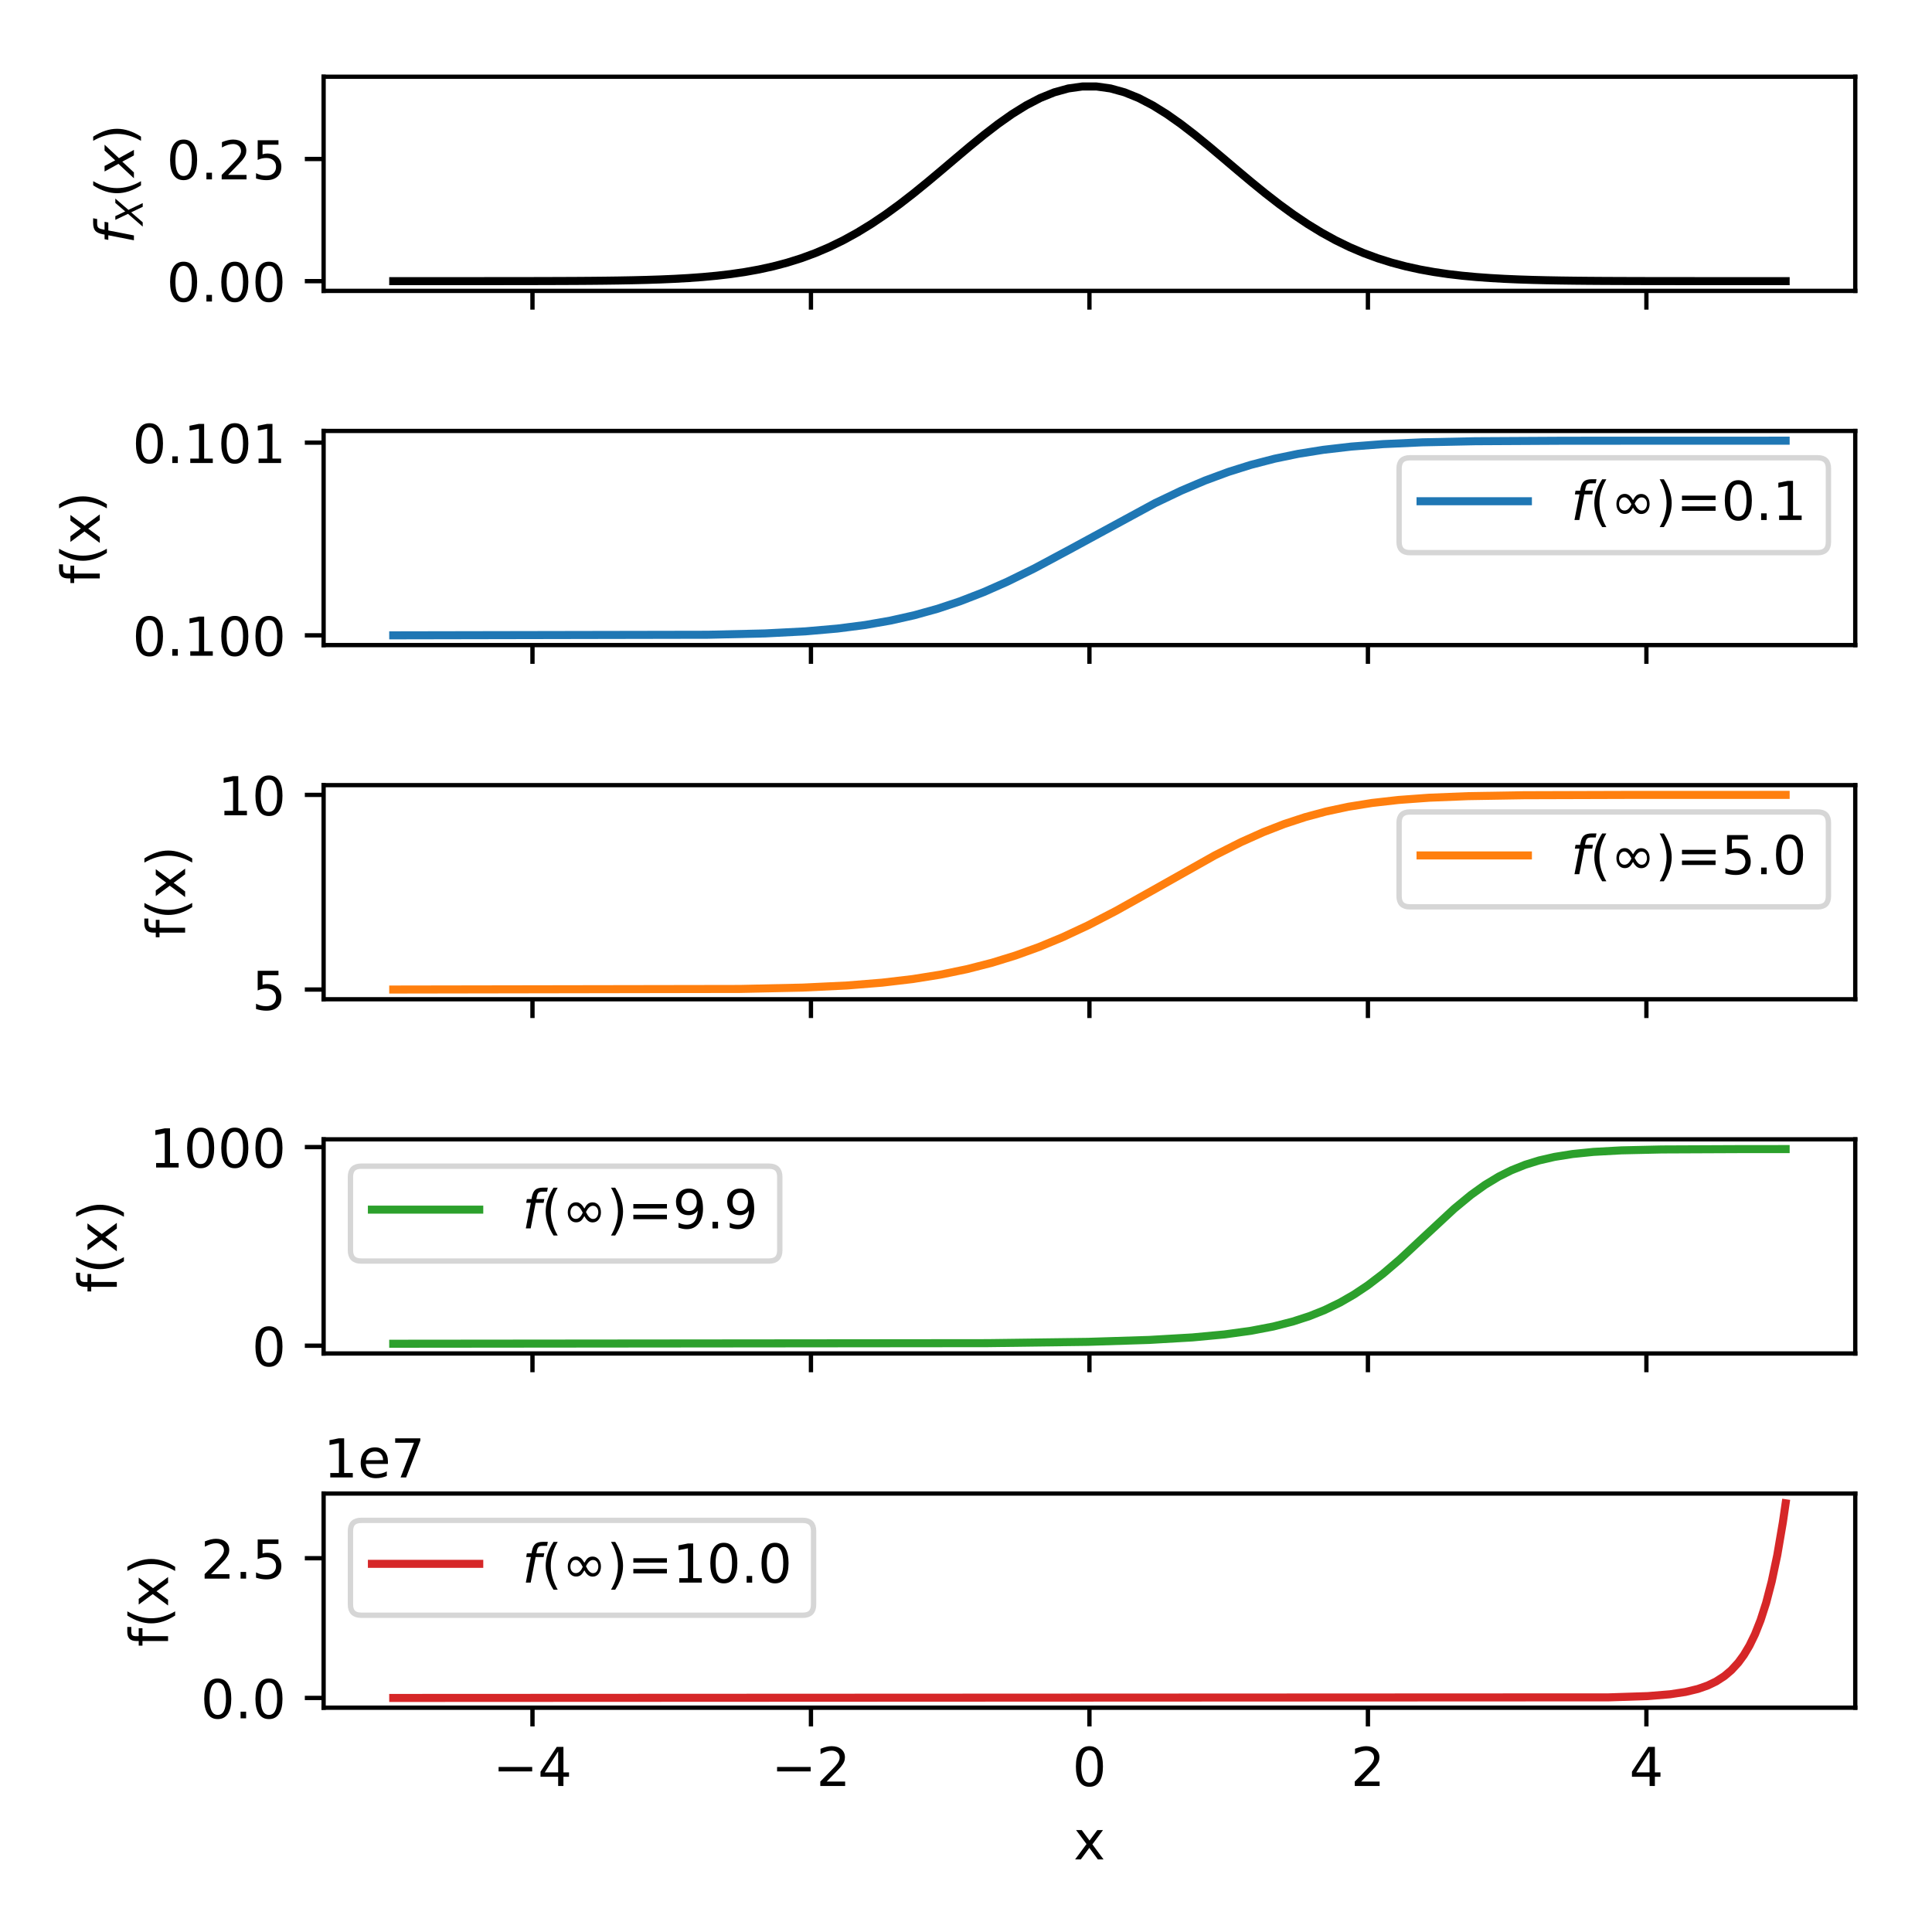<?xml version="1.0" encoding="utf-8" standalone="no"?>
<!DOCTYPE svg PUBLIC "-//W3C//DTD SVG 1.1//EN"
  "http://www.w3.org/Graphics/SVG/1.1/DTD/svg11.dtd">
<!-- Created with matplotlib (http://matplotlib.org/) -->
<svg height="360pt" version="1.1" viewBox="0 0 360 360" width="360pt" xmlns="http://www.w3.org/2000/svg" xmlns:xlink="http://www.w3.org/1999/xlink">
 <defs>
  <style type="text/css">
*{stroke-linecap:butt;stroke-linejoin:round;}
  </style>
 </defs>
 <g id="figure_1">
  <g id="patch_1">
   <path d="M 0 360 
L 360 360 
L 360 0 
L 0 0 
z
" style="fill:#ffffff;"/>
  </g>
  <g id="axes_1">
   <g id="patch_2">
    <path d="M 60.3 54.2 
L 345.7 54.2 
L 345.7 14.3 
L 60.3 14.3 
z
" style="fill:#ffffff;"/>
   </g>
   <g id="matplotlib.axis_1">
    <g id="xtick_1">
     <g id="line2d_1">
      <defs>
       <path d="M 0 0 
L 0 3.5 
" id="m671d388b5e" style="stroke:#000000;stroke-width:0.8;"/>
      </defs>
      <g>
       <use style="stroke:#000000;stroke-width:0.8;" x="99.218" xlink:href="#m671d388b5e" y="54.2"/>
      </g>
     </g>
    </g>
    <g id="xtick_2">
     <g id="line2d_2">
      <g>
       <use style="stroke:#000000;stroke-width:0.8;" x="151.109" xlink:href="#m671d388b5e" y="54.2"/>
      </g>
     </g>
    </g>
    <g id="xtick_3">
     <g id="line2d_3">
      <g>
       <use style="stroke:#000000;stroke-width:0.8;" x="203" xlink:href="#m671d388b5e" y="54.2"/>
      </g>
     </g>
    </g>
    <g id="xtick_4">
     <g id="line2d_4">
      <g>
       <use style="stroke:#000000;stroke-width:0.8;" x="254.891" xlink:href="#m671d388b5e" y="54.2"/>
      </g>
     </g>
    </g>
    <g id="xtick_5">
     <g id="line2d_5">
      <g>
       <use style="stroke:#000000;stroke-width:0.8;" x="306.782" xlink:href="#m671d388b5e" y="54.2"/>
      </g>
     </g>
    </g>
    <g id="xtick_6">
     <g id="line2d_6">
      <defs>
       <path d="M 0 0 
L 0 2 
" id="m0f2bc25883" style="stroke:#000000;stroke-width:0.6;"/>
      </defs>
      <g>
       <use style="stroke:#000000;stroke-width:0.6;" x="99.218" xlink:href="#m0f2bc25883" y="54.2"/>
      </g>
     </g>
    </g>
    <g id="xtick_7">
     <g id="line2d_7">
      <g>
       <use style="stroke:#000000;stroke-width:0.6;" x="151.109" xlink:href="#m0f2bc25883" y="54.2"/>
      </g>
     </g>
    </g>
    <g id="xtick_8">
     <g id="line2d_8">
      <g>
       <use style="stroke:#000000;stroke-width:0.6;" x="203" xlink:href="#m0f2bc25883" y="54.2"/>
      </g>
     </g>
    </g>
    <g id="xtick_9">
     <g id="line2d_9">
      <g>
       <use style="stroke:#000000;stroke-width:0.6;" x="254.891" xlink:href="#m0f2bc25883" y="54.2"/>
      </g>
     </g>
    </g>
    <g id="xtick_10">
     <g id="line2d_10">
      <g>
       <use style="stroke:#000000;stroke-width:0.6;" x="306.782" xlink:href="#m0f2bc25883" y="54.2"/>
      </g>
     </g>
    </g>
   </g>
   <g id="matplotlib.axis_2">
    <g id="ytick_1">
     <g id="line2d_11">
      <defs>
       <path d="M 0 0 
L -3.5 0 
" id="me455c655c5" style="stroke:#000000;stroke-width:0.8;"/>
      </defs>
      <g>
       <use style="stroke:#000000;stroke-width:0.8;" x="60.3" xlink:href="#me455c655c5" y="52.386"/>
      </g>
     </g>
     <g id="text_1">
      <!-- 0.00 -->
      <defs>
       <path d="M 31.781 66.406 
Q 24.172 66.406 20.328 58.906 
Q 16.5 51.422 16.5 36.375 
Q 16.5 21.391 20.328 13.891 
Q 24.172 6.391 31.781 6.391 
Q 39.453 6.391 43.281 13.891 
Q 47.125 21.391 47.125 36.375 
Q 47.125 51.422 43.281 58.906 
Q 39.453 66.406 31.781 66.406 
z
M 31.781 74.219 
Q 44.047 74.219 50.516 64.516 
Q 56.984 54.828 56.984 36.375 
Q 56.984 17.969 50.516 8.266 
Q 44.047 -1.422 31.781 -1.422 
Q 19.531 -1.422 13.062 8.266 
Q 6.594 17.969 6.594 36.375 
Q 6.594 54.828 13.062 64.516 
Q 19.531 74.219 31.781 74.219 
z
" id="DejaVuSans-30"/>
       <path d="M 10.688 12.406 
L 21 12.406 
L 21 0 
L 10.688 0 
z
" id="DejaVuSans-2e"/>
      </defs>
      <g transform="translate(31.034 56.186)scale(0.1 -0.1)">
       <use xlink:href="#DejaVuSans-30"/>
       <use x="63.623" xlink:href="#DejaVuSans-2e"/>
       <use x="95.41" xlink:href="#DejaVuSans-30"/>
       <use x="159.033" xlink:href="#DejaVuSans-30"/>
      </g>
     </g>
    </g>
    <g id="ytick_2">
     <g id="line2d_12">
      <g>
       <use style="stroke:#000000;stroke-width:0.8;" x="60.3" xlink:href="#me455c655c5" y="29.627"/>
      </g>
     </g>
     <g id="text_2">
      <!-- 0.25 -->
      <defs>
       <path d="M 19.188 8.297 
L 53.609 8.297 
L 53.609 0 
L 7.328 0 
L 7.328 8.297 
Q 12.938 14.109 22.625 23.891 
Q 32.328 33.688 34.812 36.531 
Q 39.547 41.844 41.422 45.531 
Q 43.312 49.219 43.312 52.781 
Q 43.312 58.594 39.234 62.25 
Q 35.156 65.922 28.609 65.922 
Q 23.969 65.922 18.812 64.312 
Q 13.672 62.703 7.812 59.422 
L 7.812 69.391 
Q 13.766 71.781 18.938 73 
Q 24.125 74.219 28.422 74.219 
Q 39.75 74.219 46.484 68.547 
Q 53.219 62.891 53.219 53.422 
Q 53.219 48.922 51.531 44.891 
Q 49.859 40.875 45.406 35.406 
Q 44.188 33.984 37.641 27.219 
Q 31.109 20.453 19.188 8.297 
z
" id="DejaVuSans-32"/>
       <path d="M 10.797 72.906 
L 49.516 72.906 
L 49.516 64.594 
L 19.828 64.594 
L 19.828 46.734 
Q 21.969 47.469 24.109 47.828 
Q 26.266 48.188 28.422 48.188 
Q 40.625 48.188 47.75 41.5 
Q 54.891 34.812 54.891 23.391 
Q 54.891 11.625 47.562 5.094 
Q 40.234 -1.422 26.906 -1.422 
Q 22.312 -1.422 17.547 -0.641 
Q 12.797 0.141 7.719 1.703 
L 7.719 11.625 
Q 12.109 9.234 16.797 8.062 
Q 21.484 6.891 26.703 6.891 
Q 35.156 6.891 40.078 11.328 
Q 45.016 15.766 45.016 23.391 
Q 45.016 31 40.078 35.438 
Q 35.156 39.891 26.703 39.891 
Q 22.75 39.891 18.812 39.016 
Q 14.891 38.141 10.797 36.281 
z
" id="DejaVuSans-35"/>
      </defs>
      <g transform="translate(31.034 33.426)scale(0.1 -0.1)">
       <use xlink:href="#DejaVuSans-30"/>
       <use x="63.623" xlink:href="#DejaVuSans-2e"/>
       <use x="95.41" xlink:href="#DejaVuSans-32"/>
       <use x="159.033" xlink:href="#DejaVuSans-35"/>
      </g>
     </g>
    </g>
    <g id="text_3">
     <!-- $f_X(x)$ -->
     <defs>
      <path d="M 47.797 75.984 
L 46.391 68.5 
L 37.797 68.5 
Q 32.906 68.5 30.688 66.578 
Q 28.469 64.656 27.391 59.516 
L 26.422 54.688 
L 41.219 54.688 
L 39.891 47.703 
L 25.094 47.703 
L 15.828 0 
L 6.781 0 
L 16.109 47.703 
L 7.516 47.703 
L 8.797 54.688 
L 17.391 54.688 
L 18.109 58.5 
Q 19.969 68.172 24.625 72.078 
Q 29.297 75.984 39.312 75.984 
z
" id="DejaVuSans-Oblique-66"/>
      <path d="M 13.719 72.906 
L 23.688 72.906 
L 36.188 46.578 
L 58.797 72.906 
L 70.312 72.906 
L 40.281 38.094 
L 58.406 0 
L 48.484 0 
L 33.797 30.719 
L 7.172 0 
L -4.297 0 
L 29.781 39.203 
z
" id="DejaVuSans-Oblique-58"/>
      <path d="M 31 75.875 
Q 24.469 64.656 21.281 53.656 
Q 18.109 42.672 18.109 31.391 
Q 18.109 20.125 21.312 9.062 
Q 24.516 -2 31 -13.188 
L 23.188 -13.188 
Q 15.875 -1.703 12.234 9.375 
Q 8.594 20.453 8.594 31.391 
Q 8.594 42.281 12.203 53.312 
Q 15.828 64.359 23.188 75.875 
z
" id="DejaVuSans-28"/>
      <path d="M 60.016 54.688 
L 34.906 27.875 
L 50.297 0 
L 39.984 0 
L 28.422 21.688 
L 8.297 0 
L -2.594 0 
L 24.312 28.812 
L 10.016 54.688 
L 20.312 54.688 
L 30.812 34.906 
L 49.125 54.688 
z
" id="DejaVuSans-Oblique-78"/>
      <path d="M 8.016 75.875 
L 15.828 75.875 
Q 23.141 64.359 26.781 53.312 
Q 30.422 42.281 30.422 31.391 
Q 30.422 20.453 26.781 9.375 
Q 23.141 -1.703 15.828 -13.188 
L 8.016 -13.188 
Q 14.5 -2 17.703 9.062 
Q 20.906 20.125 20.906 31.391 
Q 20.906 42.672 17.703 53.656 
Q 14.5 64.656 8.016 75.875 
z
" id="DejaVuSans-29"/>
     </defs>
     <g transform="translate(24.955 45.45)rotate(-90)scale(0.1 -0.1)">
      <use transform="translate(0 0.016)" xlink:href="#DejaVuSans-Oblique-66"/>
      <use transform="translate(35.205 -16.391)scale(0.7)" xlink:href="#DejaVuSans-Oblique-58"/>
      <use transform="translate(85.894 0.016)" xlink:href="#DejaVuSans-28"/>
      <use transform="translate(124.907 0.016)" xlink:href="#DejaVuSans-Oblique-78"/>
      <use transform="translate(184.087 0.016)" xlink:href="#DejaVuSans-29"/>
     </g>
    </g>
   </g>
   <g id="line2d_13">
    <path clip-path="url(#p830e8f13de)" d="M 73.273 52.386 
L 75.893 52.386 
L 78.514 52.386 
L 81.135 52.386 
L 83.756 52.385 
L 86.376 52.385 
L 88.997 52.384 
L 91.618 52.383 
L 94.239 52.381 
L 96.86 52.378 
L 99.48 52.374 
L 102.101 52.367 
L 104.722 52.358 
L 107.343 52.346 
L 109.963 52.328 
L 112.584 52.303 
L 115.205 52.268 
L 117.826 52.22 
L 120.446 52.156 
L 123.067 52.071 
L 125.688 51.958 
L 128.309 51.81 
L 130.929 51.62 
L 133.55 51.376 
L 136.171 51.07 
L 138.792 50.687 
L 141.412 50.216 
L 144.033 49.642 
L 146.654 48.951 
L 149.275 48.13 
L 151.895 47.166 
L 154.516 46.05 
L 157.137 44.772 
L 159.758 43.33 
L 162.378 41.724 
L 164.999 39.961 
L 167.62 38.053 
L 170.241 36.02 
L 172.861 33.888 
L 175.482 31.691 
L 178.103 29.468 
L 180.724 27.264 
L 183.344 25.127 
L 185.965 23.109 
L 188.586 21.261 
L 191.207 19.632 
L 193.827 18.268 
L 196.448 17.207 
L 199.069 16.482 
L 201.69 16.114 
L 204.31 16.114 
L 206.931 16.482 
L 209.552 17.207 
L 212.173 18.268 
L 214.793 19.632 
L 217.414 21.261 
L 220.035 23.109 
L 222.656 25.127 
L 225.276 27.264 
L 227.897 29.468 
L 230.518 31.691 
L 233.139 33.888 
L 235.759 36.02 
L 238.38 38.053 
L 241.001 39.961 
L 243.622 41.724 
L 246.242 43.33 
L 248.863 44.772 
L 251.484 46.05 
L 254.105 47.166 
L 256.725 48.13 
L 259.346 48.951 
L 261.967 49.642 
L 264.588 50.216 
L 267.208 50.687 
L 269.829 51.07 
L 272.45 51.376 
L 275.071 51.62 
L 277.691 51.81 
L 280.312 51.958 
L 282.933 52.071 
L 285.554 52.156 
L 288.174 52.22 
L 290.795 52.268 
L 293.416 52.303 
L 296.037 52.328 
L 298.657 52.346 
L 301.278 52.358 
L 303.899 52.367 
L 306.52 52.374 
L 309.14 52.378 
L 311.761 52.381 
L 314.382 52.383 
L 317.003 52.384 
L 319.624 52.385 
L 322.244 52.385 
L 324.865 52.386 
L 327.486 52.386 
L 330.107 52.386 
L 332.727 52.386 
" style="fill:none;stroke:#000000;stroke-linecap:square;stroke-width:1.5;"/>
   </g>
   <g id="patch_3">
    <path d="M 60.3 54.2 
L 60.3 14.3 
" style="fill:none;stroke:#000000;stroke-linecap:square;stroke-linejoin:miter;stroke-width:0.8;"/>
   </g>
   <g id="patch_4">
    <path d="M 345.7 54.2 
L 345.7 14.3 
" style="fill:none;stroke:#000000;stroke-linecap:square;stroke-linejoin:miter;stroke-width:0.8;"/>
   </g>
   <g id="patch_5">
    <path d="M 60.3 54.2 
L 345.7 54.2 
" style="fill:none;stroke:#000000;stroke-linecap:square;stroke-linejoin:miter;stroke-width:0.8;"/>
   </g>
   <g id="patch_6">
    <path d="M 60.3 14.3 
L 345.7 14.3 
" style="fill:none;stroke:#000000;stroke-linecap:square;stroke-linejoin:miter;stroke-width:0.8;"/>
   </g>
  </g>
  <g id="axes_2">
   <g id="patch_7">
    <path d="M 60.3 120.2 
L 345.7 120.2 
L 345.7 80.3 
L 60.3 80.3 
z
" style="fill:#ffffff;"/>
   </g>
   <g id="matplotlib.axis_3">
    <g id="xtick_11">
     <g id="line2d_14">
      <g>
       <use style="stroke:#000000;stroke-width:0.8;" x="99.218" xlink:href="#m671d388b5e" y="120.2"/>
      </g>
     </g>
    </g>
    <g id="xtick_12">
     <g id="line2d_15">
      <g>
       <use style="stroke:#000000;stroke-width:0.8;" x="151.109" xlink:href="#m671d388b5e" y="120.2"/>
      </g>
     </g>
    </g>
    <g id="xtick_13">
     <g id="line2d_16">
      <g>
       <use style="stroke:#000000;stroke-width:0.8;" x="203" xlink:href="#m671d388b5e" y="120.2"/>
      </g>
     </g>
    </g>
    <g id="xtick_14">
     <g id="line2d_17">
      <g>
       <use style="stroke:#000000;stroke-width:0.8;" x="254.891" xlink:href="#m671d388b5e" y="120.2"/>
      </g>
     </g>
    </g>
    <g id="xtick_15">
     <g id="line2d_18">
      <g>
       <use style="stroke:#000000;stroke-width:0.8;" x="306.782" xlink:href="#m671d388b5e" y="120.2"/>
      </g>
     </g>
    </g>
    <g id="xtick_16">
     <g id="line2d_19">
      <g>
       <use style="stroke:#000000;stroke-width:0.6;" x="99.218" xlink:href="#m0f2bc25883" y="120.2"/>
      </g>
     </g>
    </g>
    <g id="xtick_17">
     <g id="line2d_20">
      <g>
       <use style="stroke:#000000;stroke-width:0.6;" x="151.109" xlink:href="#m0f2bc25883" y="120.2"/>
      </g>
     </g>
    </g>
    <g id="xtick_18">
     <g id="line2d_21">
      <g>
       <use style="stroke:#000000;stroke-width:0.6;" x="203" xlink:href="#m0f2bc25883" y="120.2"/>
      </g>
     </g>
    </g>
    <g id="xtick_19">
     <g id="line2d_22">
      <g>
       <use style="stroke:#000000;stroke-width:0.6;" x="254.891" xlink:href="#m0f2bc25883" y="120.2"/>
      </g>
     </g>
    </g>
    <g id="xtick_20">
     <g id="line2d_23">
      <g>
       <use style="stroke:#000000;stroke-width:0.6;" x="306.782" xlink:href="#m0f2bc25883" y="120.2"/>
      </g>
     </g>
    </g>
   </g>
   <g id="matplotlib.axis_4">
    <g id="ytick_3">
     <g id="line2d_24">
      <g>
       <use style="stroke:#000000;stroke-width:0.8;" x="60.3" xlink:href="#me455c655c5" y="118.386"/>
      </g>
     </g>
     <g id="text_4">
      <!-- 0.100 -->
      <defs>
       <path d="M 12.406 8.297 
L 28.516 8.297 
L 28.516 63.922 
L 10.984 60.406 
L 10.984 69.391 
L 28.422 72.906 
L 38.281 72.906 
L 38.281 8.297 
L 54.391 8.297 
L 54.391 0 
L 12.406 0 
z
" id="DejaVuSans-31"/>
      </defs>
      <g transform="translate(24.672 122.185)scale(0.1 -0.1)">
       <use xlink:href="#DejaVuSans-30"/>
       <use x="63.623" xlink:href="#DejaVuSans-2e"/>
       <use x="95.41" xlink:href="#DejaVuSans-31"/>
       <use x="159.033" xlink:href="#DejaVuSans-30"/>
       <use x="222.656" xlink:href="#DejaVuSans-30"/>
      </g>
     </g>
    </g>
    <g id="ytick_4">
     <g id="line2d_25">
      <g>
       <use style="stroke:#000000;stroke-width:0.8;" x="60.3" xlink:href="#me455c655c5" y="82.476"/>
      </g>
     </g>
     <g id="text_5">
      <!-- 0.101 -->
      <g transform="translate(24.672 86.276)scale(0.1 -0.1)">
       <use xlink:href="#DejaVuSans-30"/>
       <use x="63.623" xlink:href="#DejaVuSans-2e"/>
       <use x="95.41" xlink:href="#DejaVuSans-31"/>
       <use x="159.033" xlink:href="#DejaVuSans-30"/>
       <use x="222.656" xlink:href="#DejaVuSans-31"/>
      </g>
     </g>
    </g>
    <g id="text_6">
     <!-- f(x) -->
     <defs>
      <path d="M 37.109 75.984 
L 37.109 68.5 
L 28.516 68.5 
Q 23.688 68.5 21.797 66.547 
Q 19.922 64.594 19.922 59.516 
L 19.922 54.688 
L 34.719 54.688 
L 34.719 47.703 
L 19.922 47.703 
L 19.922 0 
L 10.891 0 
L 10.891 47.703 
L 2.297 47.703 
L 2.297 54.688 
L 10.891 54.688 
L 10.891 58.5 
Q 10.891 67.625 15.141 71.797 
Q 19.391 75.984 28.609 75.984 
z
" id="DejaVuSans-66"/>
      <path d="M 54.891 54.688 
L 35.109 28.078 
L 55.906 0 
L 45.312 0 
L 29.391 21.484 
L 13.484 0 
L 2.875 0 
L 24.125 28.609 
L 4.688 54.688 
L 15.281 54.688 
L 29.781 35.203 
L 44.281 54.688 
z
" id="DejaVuSans-78"/>
     </defs>
     <g transform="translate(18.592 108.871)rotate(-90)scale(0.1 -0.1)">
      <use xlink:href="#DejaVuSans-66"/>
      <use x="35.205" xlink:href="#DejaVuSans-28"/>
      <use x="74.219" xlink:href="#DejaVuSans-78"/>
      <use x="133.398" xlink:href="#DejaVuSans-29"/>
     </g>
    </g>
   </g>
   <g id="line2d_26">
    <path clip-path="url(#p97cb320b15)" d="M 73.273 118.386 
L 131.909 118.276 
L 142.547 118.031 
L 150.071 117.644 
L 156.039 117.124 
L 161.228 116.457 
L 165.898 115.642 
L 170.309 114.654 
L 174.719 113.429 
L 178.871 112.048 
L 183.281 110.338 
L 187.692 108.39 
L 192.622 105.97 
L 198.849 102.645 
L 215.194 93.77 
L 220.124 91.419 
L 224.535 89.546 
L 228.945 87.917 
L 233.097 86.616 
L 237.507 85.473 
L 241.918 84.56 
L 246.588 83.816 
L 251.777 83.214 
L 257.745 82.752 
L 265.01 82.422 
L 274.869 82.216 
L 291.733 82.125 
L 332.727 82.114 
L 332.727 82.114 
" style="fill:none;stroke:#1f77b4;stroke-linecap:square;stroke-width:1.5;"/>
   </g>
   <g id="patch_8">
    <path d="M 60.3 120.2 
L 60.3 80.3 
" style="fill:none;stroke:#000000;stroke-linecap:square;stroke-linejoin:miter;stroke-width:0.8;"/>
   </g>
   <g id="patch_9">
    <path d="M 345.7 120.2 
L 345.7 80.3 
" style="fill:none;stroke:#000000;stroke-linecap:square;stroke-linejoin:miter;stroke-width:0.8;"/>
   </g>
   <g id="patch_10">
    <path d="M 60.3 120.2 
L 345.7 120.2 
" style="fill:none;stroke:#000000;stroke-linecap:square;stroke-linejoin:miter;stroke-width:0.8;"/>
   </g>
   <g id="patch_11">
    <path d="M 60.3 80.3 
L 345.7 80.3 
" style="fill:none;stroke:#000000;stroke-linecap:square;stroke-linejoin:miter;stroke-width:0.8;"/>
   </g>
   <g id="legend_1">
    <g id="patch_12">
     <path d="M 262.7 102.978 
L 338.7 102.978 
Q 340.7 102.978 340.7 100.978 
L 340.7 87.3 
Q 340.7 85.3 338.7 85.3 
L 262.7 85.3 
Q 260.7 85.3 260.7 87.3 
L 260.7 100.978 
Q 260.7 102.978 262.7 102.978 
z
" style="fill:#ffffff;opacity:0.8;stroke:#cccccc;stroke-linejoin:miter;"/>
    </g>
    <g id="line2d_27">
     <path d="M 264.7 93.398 
L 284.7 93.398 
" style="fill:none;stroke:#1f77b4;stroke-linecap:square;stroke-width:1.5;"/>
    </g>
    <g id="line2d_28"/>
    <g id="text_7">
     <!-- $f(\infty)$=0.1 -->
     <defs>
      <path d="M 45.562 17.047 
Q 44.047 18.797 41.656 22.906 
Q 38.375 17.047 35.5 14.453 
Q 31.891 11.328 26.266 11.328 
Q 19.672 11.328 15.328 16.266 
Q 10.75 21.438 10.75 29.984 
Q 10.75 38.188 15.328 43.75 
Q 19.438 48.688 26.375 48.688 
Q 29.938 48.688 32.562 47.219 
Q 35.641 45.609 37.75 42.828 
Q 39.703 40.328 41.656 36.969 
Q 44.922 42.828 47.797 45.406 
Q 51.422 48.531 57.031 48.531 
Q 63.625 48.531 67.969 43.609 
Q 72.562 38.422 72.562 29.891 
Q 72.562 21.688 67.969 16.109 
Q 63.875 11.188 56.938 11.188 
Q 53.375 11.188 50.734 12.641 
Q 48.094 13.969 45.562 17.047 
z
M 25.734 17.719 
Q 33.797 17.719 38.625 29.438 
Q 32.422 42.234 25.734 42.234 
Q 20.844 42.234 18.359 38.719 
Q 15.672 34.969 15.672 29.984 
Q 15.672 24.516 18.359 21.141 
Q 21.094 17.719 25.734 17.719 
z
M 57.562 42.141 
Q 50.297 42.141 44.672 30.422 
Q 50.828 17.625 57.562 17.625 
Q 62.453 17.625 64.938 21.141 
Q 67.625 24.906 67.625 29.891 
Q 67.625 35.359 64.938 38.719 
Q 62.203 42.141 57.562 42.141 
z
" id="DejaVuSans-221e"/>
      <path d="M 10.594 45.406 
L 73.188 45.406 
L 73.188 37.203 
L 10.594 37.203 
z
M 10.594 25.484 
L 73.188 25.484 
L 73.188 17.188 
L 10.594 17.188 
z
" id="DejaVuSans-3d"/>
     </defs>
     <g transform="translate(292.7 96.898)scale(0.1 -0.1)">
      <use transform="translate(0 0.016)" xlink:href="#DejaVuSans-Oblique-66"/>
      <use transform="translate(35.205 0.016)" xlink:href="#DejaVuSans-28"/>
      <use transform="translate(74.219 0.016)" xlink:href="#DejaVuSans-221e"/>
      <use transform="translate(157.52 0.016)" xlink:href="#DejaVuSans-29"/>
      <use transform="translate(196.533 0.016)" xlink:href="#DejaVuSans-3d"/>
      <use transform="translate(280.322 0.016)" xlink:href="#DejaVuSans-30"/>
      <use transform="translate(343.945 0.016)" xlink:href="#DejaVuSans-2e"/>
      <use transform="translate(375.732 0.016)" xlink:href="#DejaVuSans-31"/>
     </g>
    </g>
   </g>
  </g>
  <g id="axes_3">
   <g id="patch_13">
    <path d="M 60.3 186.2 
L 345.7 186.2 
L 345.7 146.3 
L 60.3 146.3 
z
" style="fill:#ffffff;"/>
   </g>
   <g id="matplotlib.axis_5">
    <g id="xtick_21">
     <g id="line2d_29">
      <g>
       <use style="stroke:#000000;stroke-width:0.8;" x="99.218" xlink:href="#m671d388b5e" y="186.2"/>
      </g>
     </g>
    </g>
    <g id="xtick_22">
     <g id="line2d_30">
      <g>
       <use style="stroke:#000000;stroke-width:0.8;" x="151.109" xlink:href="#m671d388b5e" y="186.2"/>
      </g>
     </g>
    </g>
    <g id="xtick_23">
     <g id="line2d_31">
      <g>
       <use style="stroke:#000000;stroke-width:0.8;" x="203" xlink:href="#m671d388b5e" y="186.2"/>
      </g>
     </g>
    </g>
    <g id="xtick_24">
     <g id="line2d_32">
      <g>
       <use style="stroke:#000000;stroke-width:0.8;" x="254.891" xlink:href="#m671d388b5e" y="186.2"/>
      </g>
     </g>
    </g>
    <g id="xtick_25">
     <g id="line2d_33">
      <g>
       <use style="stroke:#000000;stroke-width:0.8;" x="306.782" xlink:href="#m671d388b5e" y="186.2"/>
      </g>
     </g>
    </g>
    <g id="xtick_26">
     <g id="line2d_34">
      <g>
       <use style="stroke:#000000;stroke-width:0.6;" x="99.218" xlink:href="#m0f2bc25883" y="186.2"/>
      </g>
     </g>
    </g>
    <g id="xtick_27">
     <g id="line2d_35">
      <g>
       <use style="stroke:#000000;stroke-width:0.6;" x="151.109" xlink:href="#m0f2bc25883" y="186.2"/>
      </g>
     </g>
    </g>
    <g id="xtick_28">
     <g id="line2d_36">
      <g>
       <use style="stroke:#000000;stroke-width:0.6;" x="203" xlink:href="#m0f2bc25883" y="186.2"/>
      </g>
     </g>
    </g>
    <g id="xtick_29">
     <g id="line2d_37">
      <g>
       <use style="stroke:#000000;stroke-width:0.6;" x="254.891" xlink:href="#m0f2bc25883" y="186.2"/>
      </g>
     </g>
    </g>
    <g id="xtick_30">
     <g id="line2d_38">
      <g>
       <use style="stroke:#000000;stroke-width:0.6;" x="306.782" xlink:href="#m0f2bc25883" y="186.2"/>
      </g>
     </g>
    </g>
   </g>
   <g id="matplotlib.axis_6">
    <g id="ytick_5">
     <g id="line2d_39">
      <g>
       <use style="stroke:#000000;stroke-width:0.8;" x="60.3" xlink:href="#me455c655c5" y="184.386"/>
      </g>
     </g>
     <g id="text_8">
      <!-- 5 -->
      <g transform="translate(46.938 188.185)scale(0.1 -0.1)">
       <use xlink:href="#DejaVuSans-35"/>
      </g>
     </g>
    </g>
    <g id="ytick_6">
     <g id="line2d_40">
      <g>
       <use style="stroke:#000000;stroke-width:0.8;" x="60.3" xlink:href="#me455c655c5" y="148.114"/>
      </g>
     </g>
     <g id="text_9">
      <!-- 10 -->
      <g transform="translate(40.575 151.913)scale(0.1 -0.1)">
       <use xlink:href="#DejaVuSans-31"/>
       <use x="63.623" xlink:href="#DejaVuSans-30"/>
      </g>
     </g>
    </g>
    <g id="text_10">
     <!-- f(x) -->
     <g transform="translate(34.495 174.871)rotate(-90)scale(0.1 -0.1)">
      <use xlink:href="#DejaVuSans-66"/>
      <use x="35.205" xlink:href="#DejaVuSans-28"/>
      <use x="74.219" xlink:href="#DejaVuSans-78"/>
      <use x="133.398" xlink:href="#DejaVuSans-29"/>
     </g>
    </g>
   </g>
   <g id="line2d_41">
    <path clip-path="url(#pcfac7e9cf4)" d="M 73.273 184.386 
L 137.877 184.276 
L 149.552 184.025 
L 157.855 183.628 
L 164.341 183.107 
L 170.049 182.436 
L 175.238 181.608 
L 180.168 180.591 
L 184.838 179.394 
L 189.249 178.034 
L 193.66 176.44 
L 198.07 174.609 
L 202.741 172.424 
L 207.93 169.738 
L 214.675 165.964 
L 226.351 159.391 
L 231.281 156.903 
L 235.432 155.046 
L 239.324 153.534 
L 243.215 152.257 
L 247.107 151.209 
L 251.259 150.325 
L 255.669 149.618 
L 260.599 149.059 
L 266.307 148.643 
L 273.572 148.35 
L 283.95 148.179 
L 304.447 148.117 
L 332.727 148.114 
L 332.727 148.114 
" style="fill:none;stroke:#ff7f0e;stroke-linecap:square;stroke-width:1.5;"/>
   </g>
   <g id="patch_14">
    <path d="M 60.3 186.2 
L 60.3 146.3 
" style="fill:none;stroke:#000000;stroke-linecap:square;stroke-linejoin:miter;stroke-width:0.8;"/>
   </g>
   <g id="patch_15">
    <path d="M 345.7 186.2 
L 345.7 146.3 
" style="fill:none;stroke:#000000;stroke-linecap:square;stroke-linejoin:miter;stroke-width:0.8;"/>
   </g>
   <g id="patch_16">
    <path d="M 60.3 186.2 
L 345.7 186.2 
" style="fill:none;stroke:#000000;stroke-linecap:square;stroke-linejoin:miter;stroke-width:0.8;"/>
   </g>
   <g id="patch_17">
    <path d="M 60.3 146.3 
L 345.7 146.3 
" style="fill:none;stroke:#000000;stroke-linecap:square;stroke-linejoin:miter;stroke-width:0.8;"/>
   </g>
   <g id="legend_2">
    <g id="patch_18">
     <path d="M 262.7 168.978 
L 338.7 168.978 
Q 340.7 168.978 340.7 166.978 
L 340.7 153.3 
Q 340.7 151.3 338.7 151.3 
L 262.7 151.3 
Q 260.7 151.3 260.7 153.3 
L 260.7 166.978 
Q 260.7 168.978 262.7 168.978 
z
" style="fill:#ffffff;opacity:0.8;stroke:#cccccc;stroke-linejoin:miter;"/>
    </g>
    <g id="line2d_42">
     <path d="M 264.7 159.399 
L 284.7 159.399 
" style="fill:none;stroke:#ff7f0e;stroke-linecap:square;stroke-width:1.5;"/>
    </g>
    <g id="line2d_43"/>
    <g id="text_11">
     <!-- $f(\infty)$=5.0 -->
     <g transform="translate(292.7 162.899)scale(0.1 -0.1)">
      <use transform="translate(0 0.016)" xlink:href="#DejaVuSans-Oblique-66"/>
      <use transform="translate(35.205 0.016)" xlink:href="#DejaVuSans-28"/>
      <use transform="translate(74.219 0.016)" xlink:href="#DejaVuSans-221e"/>
      <use transform="translate(157.52 0.016)" xlink:href="#DejaVuSans-29"/>
      <use transform="translate(196.533 0.016)" xlink:href="#DejaVuSans-3d"/>
      <use transform="translate(280.322 0.016)" xlink:href="#DejaVuSans-35"/>
      <use transform="translate(343.945 0.016)" xlink:href="#DejaVuSans-2e"/>
      <use transform="translate(375.732 0.016)" xlink:href="#DejaVuSans-30"/>
     </g>
    </g>
   </g>
  </g>
  <g id="axes_4">
   <g id="patch_19">
    <path d="M 60.3 252.2 
L 345.7 252.2 
L 345.7 212.3 
L 60.3 212.3 
z
" style="fill:#ffffff;"/>
   </g>
   <g id="matplotlib.axis_7">
    <g id="xtick_31">
     <g id="line2d_44">
      <g>
       <use style="stroke:#000000;stroke-width:0.8;" x="99.218" xlink:href="#m671d388b5e" y="252.2"/>
      </g>
     </g>
    </g>
    <g id="xtick_32">
     <g id="line2d_45">
      <g>
       <use style="stroke:#000000;stroke-width:0.8;" x="151.109" xlink:href="#m671d388b5e" y="252.2"/>
      </g>
     </g>
    </g>
    <g id="xtick_33">
     <g id="line2d_46">
      <g>
       <use style="stroke:#000000;stroke-width:0.8;" x="203" xlink:href="#m671d388b5e" y="252.2"/>
      </g>
     </g>
    </g>
    <g id="xtick_34">
     <g id="line2d_47">
      <g>
       <use style="stroke:#000000;stroke-width:0.8;" x="254.891" xlink:href="#m671d388b5e" y="252.2"/>
      </g>
     </g>
    </g>
    <g id="xtick_35">
     <g id="line2d_48">
      <g>
       <use style="stroke:#000000;stroke-width:0.8;" x="306.782" xlink:href="#m671d388b5e" y="252.2"/>
      </g>
     </g>
    </g>
    <g id="xtick_36">
     <g id="line2d_49">
      <g>
       <use style="stroke:#000000;stroke-width:0.6;" x="99.218" xlink:href="#m0f2bc25883" y="252.2"/>
      </g>
     </g>
    </g>
    <g id="xtick_37">
     <g id="line2d_50">
      <g>
       <use style="stroke:#000000;stroke-width:0.6;" x="151.109" xlink:href="#m0f2bc25883" y="252.2"/>
      </g>
     </g>
    </g>
    <g id="xtick_38">
     <g id="line2d_51">
      <g>
       <use style="stroke:#000000;stroke-width:0.6;" x="203" xlink:href="#m0f2bc25883" y="252.2"/>
      </g>
     </g>
    </g>
    <g id="xtick_39">
     <g id="line2d_52">
      <g>
       <use style="stroke:#000000;stroke-width:0.6;" x="254.891" xlink:href="#m0f2bc25883" y="252.2"/>
      </g>
     </g>
    </g>
    <g id="xtick_40">
     <g id="line2d_53">
      <g>
       <use style="stroke:#000000;stroke-width:0.6;" x="306.782" xlink:href="#m0f2bc25883" y="252.2"/>
      </g>
     </g>
    </g>
   </g>
   <g id="matplotlib.axis_8">
    <g id="ytick_7">
     <g id="line2d_54">
      <g>
       <use style="stroke:#000000;stroke-width:0.8;" x="60.3" xlink:href="#me455c655c5" y="250.753"/>
      </g>
     </g>
     <g id="text_12">
      <!-- 0 -->
      <g transform="translate(46.938 254.552)scale(0.1 -0.1)">
       <use xlink:href="#DejaVuSans-30"/>
      </g>
     </g>
    </g>
    <g id="ytick_8">
     <g id="line2d_55">
      <g>
       <use style="stroke:#000000;stroke-width:0.8;" x="60.3" xlink:href="#me455c655c5" y="213.743"/>
      </g>
     </g>
     <g id="text_13">
      <!-- 1000 -->
      <g transform="translate(27.85 217.542)scale(0.1 -0.1)">
       <use xlink:href="#DejaVuSans-31"/>
       <use x="63.623" xlink:href="#DejaVuSans-30"/>
       <use x="127.246" xlink:href="#DejaVuSans-30"/>
       <use x="190.869" xlink:href="#DejaVuSans-30"/>
      </g>
     </g>
    </g>
    <g id="text_14">
     <!-- f(x) -->
     <g transform="translate(21.77 240.871)rotate(-90)scale(0.1 -0.1)">
      <use xlink:href="#DejaVuSans-66"/>
      <use x="35.205" xlink:href="#DejaVuSans-28"/>
      <use x="74.219" xlink:href="#DejaVuSans-78"/>
      <use x="133.398" xlink:href="#DejaVuSans-29"/>
     </g>
    </g>
   </g>
   <g id="line2d_56">
    <path clip-path="url(#pbb20f97e82)" d="M 73.273 250.386 
L 184.06 250.277 
L 202.741 250.033 
L 214.157 249.676 
L 222.2 249.209 
L 228.167 248.651 
L 233.097 247.973 
L 237.248 247.178 
L 240.88 246.253 
L 243.994 245.242 
L 246.848 244.098 
L 249.702 242.713 
L 252.296 241.218 
L 254.891 239.487 
L 257.745 237.309 
L 260.858 234.644 
L 265.269 230.527 
L 270.977 225.224 
L 274.091 222.657 
L 276.685 220.801 
L 279.28 219.234 
L 281.615 218.069 
L 284.209 217.031 
L 286.804 216.228 
L 289.658 215.572 
L 293.031 215.033 
L 296.923 214.639 
L 302.112 214.353 
L 309.636 214.184 
L 324.684 214.118 
L 332.727 214.114 
L 332.727 214.114 
" style="fill:none;stroke:#2ca02c;stroke-linecap:square;stroke-width:1.5;"/>
   </g>
   <g id="patch_20">
    <path d="M 60.3 252.2 
L 60.3 212.3 
" style="fill:none;stroke:#000000;stroke-linecap:square;stroke-linejoin:miter;stroke-width:0.8;"/>
   </g>
   <g id="patch_21">
    <path d="M 345.7 252.2 
L 345.7 212.3 
" style="fill:none;stroke:#000000;stroke-linecap:square;stroke-linejoin:miter;stroke-width:0.8;"/>
   </g>
   <g id="patch_22">
    <path d="M 60.3 252.2 
L 345.7 252.2 
" style="fill:none;stroke:#000000;stroke-linecap:square;stroke-linejoin:miter;stroke-width:0.8;"/>
   </g>
   <g id="patch_23">
    <path d="M 60.3 212.3 
L 345.7 212.3 
" style="fill:none;stroke:#000000;stroke-linecap:square;stroke-linejoin:miter;stroke-width:0.8;"/>
   </g>
   <g id="legend_3">
    <g id="patch_24">
     <path d="M 67.3 234.978 
L 143.3 234.978 
Q 145.3 234.978 145.3 232.978 
L 145.3 219.3 
Q 145.3 217.3 143.3 217.3 
L 67.3 217.3 
Q 65.3 217.3 65.3 219.3 
L 65.3 232.978 
Q 65.3 234.978 67.3 234.978 
z
" style="fill:#ffffff;opacity:0.8;stroke:#cccccc;stroke-linejoin:miter;"/>
    </g>
    <g id="line2d_57">
     <path d="M 69.3 225.399 
L 89.3 225.399 
" style="fill:none;stroke:#2ca02c;stroke-linecap:square;stroke-width:1.5;"/>
    </g>
    <g id="line2d_58"/>
    <g id="text_15">
     <!-- $f(\infty)$=9.9 -->
     <defs>
      <path d="M 10.984 1.516 
L 10.984 10.5 
Q 14.703 8.734 18.5 7.812 
Q 22.312 6.891 25.984 6.891 
Q 35.75 6.891 40.891 13.453 
Q 46.047 20.016 46.781 33.406 
Q 43.953 29.203 39.594 26.953 
Q 35.25 24.703 29.984 24.703 
Q 19.047 24.703 12.672 31.312 
Q 6.297 37.938 6.297 49.422 
Q 6.297 60.641 12.938 67.422 
Q 19.578 74.219 30.609 74.219 
Q 43.266 74.219 49.922 64.516 
Q 56.594 54.828 56.594 36.375 
Q 56.594 19.141 48.406 8.859 
Q 40.234 -1.422 26.422 -1.422 
Q 22.703 -1.422 18.891 -0.688 
Q 15.094 0.047 10.984 1.516 
z
M 30.609 32.422 
Q 37.25 32.422 41.125 36.953 
Q 45.016 41.5 45.016 49.422 
Q 45.016 57.281 41.125 61.844 
Q 37.25 66.406 30.609 66.406 
Q 23.969 66.406 20.094 61.844 
Q 16.219 57.281 16.219 49.422 
Q 16.219 41.5 20.094 36.953 
Q 23.969 32.422 30.609 32.422 
z
" id="DejaVuSans-39"/>
     </defs>
     <g transform="translate(97.3 228.899)scale(0.1 -0.1)">
      <use transform="translate(0 0.016)" xlink:href="#DejaVuSans-Oblique-66"/>
      <use transform="translate(35.205 0.016)" xlink:href="#DejaVuSans-28"/>
      <use transform="translate(74.219 0.016)" xlink:href="#DejaVuSans-221e"/>
      <use transform="translate(157.52 0.016)" xlink:href="#DejaVuSans-29"/>
      <use transform="translate(196.533 0.016)" xlink:href="#DejaVuSans-3d"/>
      <use transform="translate(280.322 0.016)" xlink:href="#DejaVuSans-39"/>
      <use transform="translate(343.945 0.016)" xlink:href="#DejaVuSans-2e"/>
      <use transform="translate(375.732 0.016)" xlink:href="#DejaVuSans-39"/>
     </g>
    </g>
   </g>
  </g>
  <g id="axes_5">
   <g id="patch_25">
    <path d="M 60.3 318.2 
L 345.7 318.2 
L 345.7 278.3 
L 60.3 278.3 
z
" style="fill:#ffffff;"/>
   </g>
   <g id="matplotlib.axis_9">
    <g id="xtick_41">
     <g id="line2d_59">
      <g>
       <use style="stroke:#000000;stroke-width:0.8;" x="99.218" xlink:href="#m671d388b5e" y="318.2"/>
      </g>
     </g>
     <g id="text_16">
      <!-- −4 -->
      <defs>
       <path d="M 10.594 35.5 
L 73.188 35.5 
L 73.188 27.203 
L 10.594 27.203 
z
" id="DejaVuSans-2212"/>
       <path d="M 37.797 64.312 
L 12.891 25.391 
L 37.797 25.391 
z
M 35.203 72.906 
L 47.609 72.906 
L 47.609 25.391 
L 58.016 25.391 
L 58.016 17.188 
L 47.609 17.188 
L 47.609 0 
L 37.797 0 
L 37.797 17.188 
L 4.891 17.188 
L 4.891 26.703 
z
" id="DejaVuSans-34"/>
      </defs>
      <g transform="translate(91.847 332.798)scale(0.1 -0.1)">
       <use xlink:href="#DejaVuSans-2212"/>
       <use x="83.789" xlink:href="#DejaVuSans-34"/>
      </g>
     </g>
    </g>
    <g id="xtick_42">
     <g id="line2d_60">
      <g>
       <use style="stroke:#000000;stroke-width:0.8;" x="151.109" xlink:href="#m671d388b5e" y="318.2"/>
      </g>
     </g>
     <g id="text_17">
      <!-- −2 -->
      <g transform="translate(143.738 332.798)scale(0.1 -0.1)">
       <use xlink:href="#DejaVuSans-2212"/>
       <use x="83.789" xlink:href="#DejaVuSans-32"/>
      </g>
     </g>
    </g>
    <g id="xtick_43">
     <g id="line2d_61">
      <g>
       <use style="stroke:#000000;stroke-width:0.8;" x="203" xlink:href="#m671d388b5e" y="318.2"/>
      </g>
     </g>
     <g id="text_18">
      <!-- 0 -->
      <g transform="translate(199.819 332.798)scale(0.1 -0.1)">
       <use xlink:href="#DejaVuSans-30"/>
      </g>
     </g>
    </g>
    <g id="xtick_44">
     <g id="line2d_62">
      <g>
       <use style="stroke:#000000;stroke-width:0.8;" x="254.891" xlink:href="#m671d388b5e" y="318.2"/>
      </g>
     </g>
     <g id="text_19">
      <!-- 2 -->
      <g transform="translate(251.71 332.798)scale(0.1 -0.1)">
       <use xlink:href="#DejaVuSans-32"/>
      </g>
     </g>
    </g>
    <g id="xtick_45">
     <g id="line2d_63">
      <g>
       <use style="stroke:#000000;stroke-width:0.8;" x="306.782" xlink:href="#m671d388b5e" y="318.2"/>
      </g>
     </g>
     <g id="text_20">
      <!-- 4 -->
      <g transform="translate(303.601 332.798)scale(0.1 -0.1)">
       <use xlink:href="#DejaVuSans-34"/>
      </g>
     </g>
    </g>
    <g id="xtick_46">
     <g id="line2d_64">
      <g>
       <use style="stroke:#000000;stroke-width:0.6;" x="99.218" xlink:href="#m0f2bc25883" y="318.2"/>
      </g>
     </g>
    </g>
    <g id="xtick_47">
     <g id="line2d_65">
      <g>
       <use style="stroke:#000000;stroke-width:0.6;" x="151.109" xlink:href="#m0f2bc25883" y="318.2"/>
      </g>
     </g>
    </g>
    <g id="xtick_48">
     <g id="line2d_66">
      <g>
       <use style="stroke:#000000;stroke-width:0.6;" x="203" xlink:href="#m0f2bc25883" y="318.2"/>
      </g>
     </g>
    </g>
    <g id="xtick_49">
     <g id="line2d_67">
      <g>
       <use style="stroke:#000000;stroke-width:0.6;" x="254.891" xlink:href="#m0f2bc25883" y="318.2"/>
      </g>
     </g>
    </g>
    <g id="xtick_50">
     <g id="line2d_68">
      <g>
       <use style="stroke:#000000;stroke-width:0.6;" x="306.782" xlink:href="#m0f2bc25883" y="318.2"/>
      </g>
     </g>
    </g>
    <g id="text_21">
     <!-- x -->
     <g transform="translate(200.041 346.477)scale(0.1 -0.1)">
      <use xlink:href="#DejaVuSans-78"/>
     </g>
    </g>
   </g>
   <g id="matplotlib.axis_10">
    <g id="ytick_9">
     <g id="line2d_69">
      <g>
       <use style="stroke:#000000;stroke-width:0.8;" x="60.3" xlink:href="#me455c655c5" y="316.386"/>
      </g>
     </g>
     <g id="text_22">
      <!-- 0.0 -->
      <g transform="translate(37.397 320.186)scale(0.1 -0.1)">
       <use xlink:href="#DejaVuSans-30"/>
       <use x="63.623" xlink:href="#DejaVuSans-2e"/>
       <use x="95.41" xlink:href="#DejaVuSans-30"/>
      </g>
     </g>
    </g>
    <g id="ytick_10">
     <g id="line2d_70">
      <g>
       <use style="stroke:#000000;stroke-width:0.8;" x="60.3" xlink:href="#me455c655c5" y="290.351"/>
      </g>
     </g>
     <g id="text_23">
      <!-- 2.5 -->
      <g transform="translate(37.397 294.151)scale(0.1 -0.1)">
       <use xlink:href="#DejaVuSans-32"/>
       <use x="63.623" xlink:href="#DejaVuSans-2e"/>
       <use x="95.41" xlink:href="#DejaVuSans-35"/>
      </g>
     </g>
    </g>
    <g id="text_24">
     <!-- f(x) -->
     <g transform="translate(31.317 306.871)rotate(-90)scale(0.1 -0.1)">
      <use xlink:href="#DejaVuSans-66"/>
      <use x="35.205" xlink:href="#DejaVuSans-28"/>
      <use x="74.219" xlink:href="#DejaVuSans-78"/>
      <use x="133.398" xlink:href="#DejaVuSans-29"/>
     </g>
    </g>
    <g id="text_25">
     <!-- 1e7 -->
     <defs>
      <path d="M 56.203 29.594 
L 56.203 25.203 
L 14.891 25.203 
Q 15.484 15.922 20.484 11.062 
Q 25.484 6.203 34.422 6.203 
Q 39.594 6.203 44.453 7.469 
Q 49.312 8.734 54.109 11.281 
L 54.109 2.781 
Q 49.266 0.734 44.188 -0.344 
Q 39.109 -1.422 33.891 -1.422 
Q 20.797 -1.422 13.156 6.188 
Q 5.516 13.812 5.516 26.812 
Q 5.516 40.234 12.766 48.109 
Q 20.016 56 32.328 56 
Q 43.359 56 49.781 48.891 
Q 56.203 41.797 56.203 29.594 
z
M 47.219 32.234 
Q 47.125 39.594 43.094 43.984 
Q 39.062 48.391 32.422 48.391 
Q 24.906 48.391 20.391 44.141 
Q 15.875 39.891 15.188 32.172 
z
" id="DejaVuSans-65"/>
      <path d="M 8.203 72.906 
L 55.078 72.906 
L 55.078 68.703 
L 28.609 0 
L 18.312 0 
L 43.219 64.594 
L 8.203 64.594 
z
" id="DejaVuSans-37"/>
     </defs>
     <g transform="translate(60.3 275.3)scale(0.1 -0.1)">
      <use xlink:href="#DejaVuSans-31"/>
      <use x="63.623" xlink:href="#DejaVuSans-65"/>
      <use x="125.146" xlink:href="#DejaVuSans-37"/>
     </g>
    </g>
   </g>
   <g id="line2d_71">
    <path clip-path="url(#p84c71669ac)" d="M 73.273 316.386 
L 299.777 316.278 
L 307.041 316.044 
L 311.193 315.703 
L 314.047 315.273 
L 316.382 314.711 
L 318.198 314.073 
L 319.755 313.324 
L 321.311 312.319 
L 322.609 311.219 
L 323.906 309.807 
L 324.944 308.39 
L 325.981 306.653 
L 327.019 304.52 
L 328.057 301.897 
L 329.095 298.667 
L 330.133 294.685 
L 331.171 289.765 
L 332.208 283.68 
L 332.727 280.114 
L 332.727 280.114 
" style="fill:none;stroke:#d62728;stroke-linecap:square;stroke-width:1.5;"/>
   </g>
   <g id="patch_26">
    <path d="M 60.3 318.2 
L 60.3 278.3 
" style="fill:none;stroke:#000000;stroke-linecap:square;stroke-linejoin:miter;stroke-width:0.8;"/>
   </g>
   <g id="patch_27">
    <path d="M 345.7 318.2 
L 345.7 278.3 
" style="fill:none;stroke:#000000;stroke-linecap:square;stroke-linejoin:miter;stroke-width:0.8;"/>
   </g>
   <g id="patch_28">
    <path d="M 60.3 318.2 
L 345.7 318.2 
" style="fill:none;stroke:#000000;stroke-linecap:square;stroke-linejoin:miter;stroke-width:0.8;"/>
   </g>
   <g id="patch_29">
    <path d="M 60.3 278.3 
L 345.7 278.3 
" style="fill:none;stroke:#000000;stroke-linecap:square;stroke-linejoin:miter;stroke-width:0.8;"/>
   </g>
   <g id="legend_4">
    <g id="patch_30">
     <path d="M 67.3 300.978 
L 149.6 300.978 
Q 151.6 300.978 151.6 298.978 
L 151.6 285.3 
Q 151.6 283.3 149.6 283.3 
L 67.3 283.3 
Q 65.3 283.3 65.3 285.3 
L 65.3 298.978 
Q 65.3 300.978 67.3 300.978 
z
" style="fill:#ffffff;opacity:0.8;stroke:#cccccc;stroke-linejoin:miter;"/>
    </g>
    <g id="line2d_72">
     <path d="M 69.3 291.399 
L 89.3 291.399 
" style="fill:none;stroke:#d62728;stroke-linecap:square;stroke-width:1.5;"/>
    </g>
    <g id="line2d_73"/>
    <g id="text_26">
     <!-- $f(\infty)$=10.0 -->
     <g transform="translate(97.3 294.899)scale(0.1 -0.1)">
      <use transform="translate(0 0.016)" xlink:href="#DejaVuSans-Oblique-66"/>
      <use transform="translate(35.205 0.016)" xlink:href="#DejaVuSans-28"/>
      <use transform="translate(74.219 0.016)" xlink:href="#DejaVuSans-221e"/>
      <use transform="translate(157.52 0.016)" xlink:href="#DejaVuSans-29"/>
      <use transform="translate(196.533 0.016)" xlink:href="#DejaVuSans-3d"/>
      <use transform="translate(280.322 0.016)" xlink:href="#DejaVuSans-31"/>
      <use transform="translate(343.945 0.016)" xlink:href="#DejaVuSans-30"/>
      <use transform="translate(407.568 0.016)" xlink:href="#DejaVuSans-2e"/>
      <use transform="translate(439.355 0.016)" xlink:href="#DejaVuSans-30"/>
     </g>
    </g>
   </g>
  </g>
 </g>
 <defs>
  <clipPath id="p830e8f13de">
   <rect height="39.9" width="285.4" x="60.3" y="14.3"/>
  </clipPath>
  <clipPath id="p97cb320b15">
   <rect height="39.9" width="285.4" x="60.3" y="80.3"/>
  </clipPath>
  <clipPath id="pcfac7e9cf4">
   <rect height="39.9" width="285.4" x="60.3" y="146.3"/>
  </clipPath>
  <clipPath id="pbb20f97e82">
   <rect height="39.9" width="285.4" x="60.3" y="212.3"/>
  </clipPath>
  <clipPath id="p84c71669ac">
   <rect height="39.9" width="285.4" x="60.3" y="278.3"/>
  </clipPath>
 </defs>
</svg>
